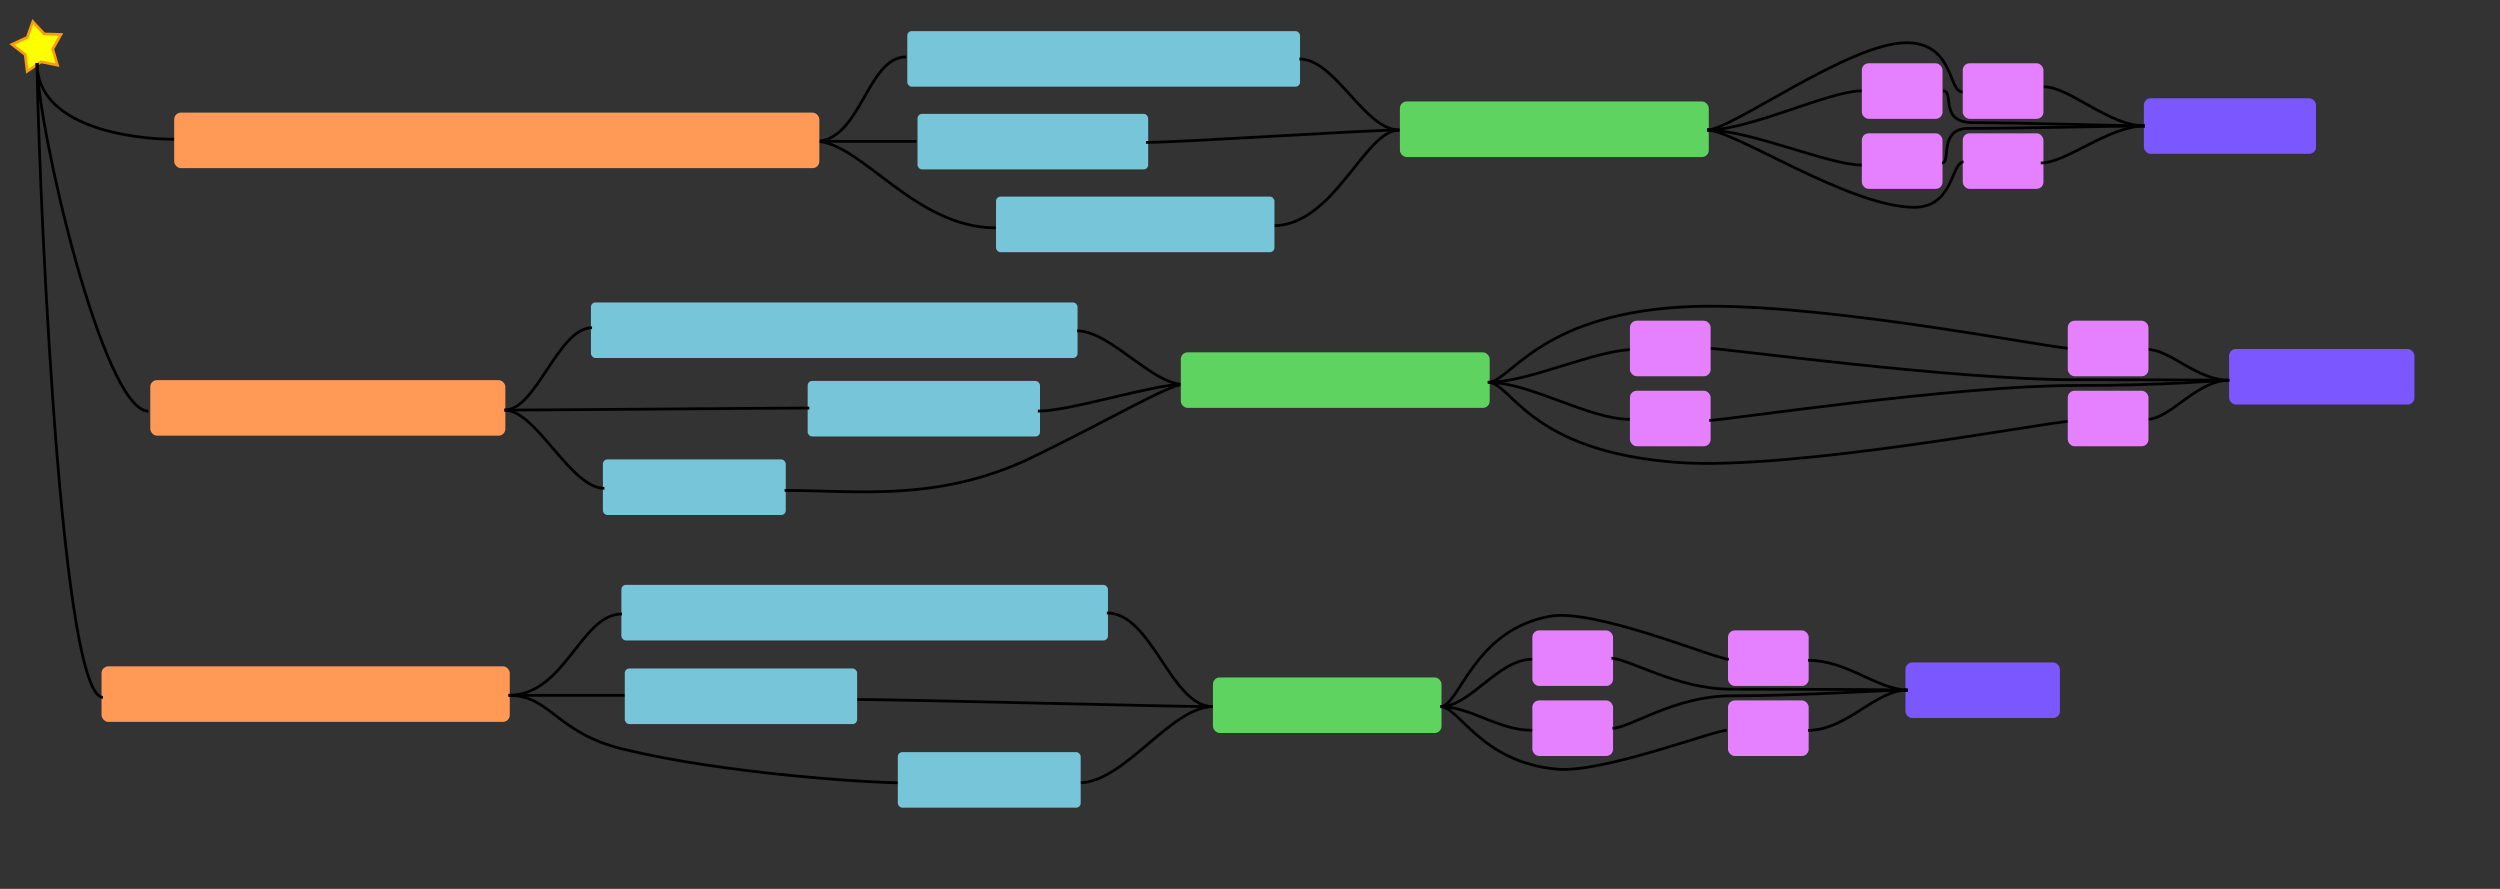 <svg xmlns="http://www.w3.org/2000/svg" xmlns:svg="http://www.w3.org/2000/svg" xmlns:xlink="http://www.w3.org/1999/xlink" id="svg2" width="900" height="320" version="1.1"><rect width="100%" height="100%" fill="#333333" stroke="none"/><defs id="defs4"><linearGradient id="linearGradient5513"><stop id="stop5515" offset="0" style="stop-color:#000;stop-opacity:1"/><stop id="stop5517" offset="1" style="stop-color:#000;stop-opacity:0"/></linearGradient><marker style="overflow:visible" id="Arrow1Mend" orient="auto" refX="0" refY="0"><path style="fill-rule:evenodd;stroke:#000;stroke-width:1pt" id="path3886" d="M 0,0 5,-5 -12.5,0 5,5 0,0 z" transform="matrix(-0.4,0,0,-0.4,-4,0)"/></marker><marker style="overflow:visible" id="Arrow2Lend" orient="auto" refX="0" refY="0"><path style="fill-rule:evenodd;stroke-width:.625;stroke-linejoin:round" id="path3898" d="M 8.719,4.034 -2.207,0.016 8.719,-4.002 c -1.745,2.372 -1.735,5.617 -6e-7,8.035 z" transform="matrix(-1.1,0,0,-1.1,-1.1,0)"/></marker><linearGradient id="linearGradient5519" x1="-104.355" x2="-242.32" y1="220.968" y2="325.207" gradientUnits="userSpaceOnUse" xlink:href="#linearGradient5513"/></defs><g id="layer1" transform="translate(128.483,-155.032)"><path id="path4847" d="m 7.219,-24.101 -2.938,5.251 1.68,5.778 -5.902,-1.171 -4.976,3.383 -0.71,-5.975 -4.755,-3.687 5.463,-2.521 2.037,-5.662 4.086,4.417 z" transform="translate(-113.773,191.541)" style="fill:#ff0;fill-opacity:1;stroke:#fa9c13;stroke-opacity:1"/><rect id="rect5543" width="24.016" height="18.906" x="-109.976" y="455.215" rx="4.378" style="fill:none;stroke:none"><desc id="desc6103">to push connector lines around</desc></rect><rect id="rect6198" width="141.39" height="20" x="198.141" y="166.229" rx="1.614" style="fill:#76c5d9;fill-rule:evenodd;stroke:none;fill-opacity:1"/><rect style="fill:#5fd35f;fill-rule:evenodd;stroke:none" id="rect3419" width="111.198" height="20" x="375.479" y="191.568" rx="2.443"/><rect style="fill:#7b57ff;fill-rule:evenodd;stroke:none;fill-opacity:1" id="rect3528" width="66.717" height="20" x="673.995" y="280.676" rx="2.443"/><rect id="rect3530" width="61.974" height="20" x="643.307" y="190.411" rx="2.443" style="fill:#7b57ff;fill-rule:evenodd;stroke:none;fill-opacity:1"/><rect style="fill:#7b57ff;fill-rule:evenodd;stroke:none;fill-opacity:1" id="rect3532" width="55.597" height="20" x="557.486" y="393.522" rx="2.443"/><rect style="fill:#76c5d9;fill-rule:evenodd;stroke:none;fill-opacity:1" id="rect9751" width="83.028" height="20" x="201.827" y="196.025" rx="1.614"/><rect style="fill:#f95;fill-rule:evenodd;stroke:none" id="rect9755" width="127.825" height="20" x="-74.382" y="291.875" rx="2.443"/><rect id="rect9757" width="146.953" height="20" x="-91.921" y="394.913" rx="2.443" style="fill:#f95;fill-rule:evenodd;stroke:none"/><rect style="fill:#76c5d9;fill-rule:evenodd;stroke:none;fill-opacity:1" id="rect9759" width="175.178" height="20" x="84.258" y="263.909" rx="1.614"/><rect id="rect9761" width="83.642" height="20" x="162.279" y="292.168" rx="1.614" style="fill:#76c5d9;fill-rule:evenodd;stroke:none;fill-opacity:1"/><rect style="fill:#76c5d9;fill-rule:evenodd;stroke:none;fill-opacity:1" id="rect9763" width="65.827" height="20" x="88.559" y="320.427" rx="1.614"/><rect id="rect9765" width="175.178" height="20" x="95.21" y="365.588" rx="1.614" style="fill:#76c5d9;fill-rule:evenodd;stroke:none;fill-opacity:1"/><rect style="fill:#5fd35f;fill-rule:evenodd;stroke:none" id="rect9773" width="82.285" height="20" x="308.179" y="398.913" rx="2.443"/><rect style="fill:#e580ff;fill-rule:evenodd;stroke:none" id="rect9791" width="29.048" height="20" x="541.779" y="177.815" rx="2.443"/><rect id="rect9793" width="29.048" height="20" x="541.779" y="203.021" rx="2.443" style="fill:#e580ff;fill-rule:evenodd;stroke:none"/><rect id="rect9795" width="29.048" height="20" x="578.106" y="177.815" rx="2.443" style="fill:#e580ff;fill-rule:evenodd;stroke:none"/><rect style="fill:#e580ff;fill-rule:evenodd;stroke:none" id="rect9797" width="29.048" height="20" x="578.106" y="203.021" rx="2.443"/><rect id="rect9799" width="29.048" height="20" x="423.163" y="381.98" rx="2.443" style="fill:#e580ff;fill-rule:evenodd;stroke:none"/><rect style="fill:#e580ff;fill-rule:evenodd;stroke:none" id="rect9801" width="29.048" height="20" x="423.163" y="407.185" rx="2.443"/><rect style="fill:#e580ff;fill-rule:evenodd;stroke:none" id="rect9803" width="29.048" height="20" x="493.592" y="381.98" rx="2.443"/><rect id="rect9805" width="29.048" height="20" x="493.592" y="407.185" rx="2.443" style="fill:#e580ff;fill-rule:evenodd;stroke:none"/><path id="path9829" d="m 13.344,22.718 c 0,22.783 33.441,27.43 49.671,27.43" transform="translate(-128.483,155.032)" style="fill:none;stroke:#000;stroke-width:1px;stroke-linecap:butt;stroke-linejoin:miter;stroke-opacity:1"/><path style="fill:none;stroke:#000;stroke-width:1px;stroke-linecap:butt;stroke-linejoin:miter;stroke-opacity:1" id="path9831" d="m 13.344,22.718 c 0,22.783 23.803,125.288 40.033,125.288" transform="translate(-128.483,155.032)"/><path id="path9833" d="m 13.344,22.718 c 0,22.783 7.494,228.336 23.723,228.336" transform="translate(-128.483,155.032)" style="fill:none;stroke:#000;stroke-width:1px;stroke-linecap:butt;stroke-linejoin:miter;stroke-opacity:1"/><path id="path9835" d="m 293.575,50.89 c 16.31,0 18.534,-30.395 32.619,-30.395" transform="translate(-128.483,155.032)" style="fill:none;stroke:#000;stroke-width:1px;stroke-linecap:butt;stroke-linejoin:miter;stroke-opacity:1"/><path style="fill:none;stroke:#000;stroke-width:1px;stroke-linecap:butt;stroke-linejoin:miter;stroke-opacity:1" id="path9837" d="m 293.575,50.89 c 16.31,0 22.241,0 36.326,0" transform="translate(-128.483,155.032)"/><path id="path9839" d="m 293.575,50.89 c 16.31,0 35.585,31.137 64.868,31.137" transform="translate(-128.483,155.032)" style="fill:none;stroke:#000;stroke-width:1px;stroke-linecap:butt;stroke-linejoin:miter;stroke-opacity:1"/><rect id="rect2985" width="232.26" height="20" x="-65.782" y="195.568" rx="2.443" style="fill:#f95;fill-rule:evenodd;stroke:none"/><path id="path9841" d="m 503.748,46.812 c -12.603,0 -22.982,-25.577 -35.956,-25.577" transform="translate(-128.483,155.032)" style="fill:none;stroke:#000;stroke-width:1px;stroke-linecap:butt;stroke-linejoin:miter;stroke-opacity:1"/><path style="fill:none;stroke:#000;stroke-width:1px;stroke-linecap:butt;stroke-linejoin:miter;stroke-opacity:1" id="path9845" d="m 503.748,46.812 c -12.603,0 -78.213,4.448 -91.186,4.448" transform="translate(-128.483,155.032)"/><path id="path9847" d="m 503.748,46.812 c -12.603,0 -23.353,34.473 -45.593,34.473" transform="translate(-128.483,155.032)" style="fill:none;stroke:#000;stroke-width:1px;stroke-linecap:butt;stroke-linejoin:miter;stroke-opacity:1"/><rect id="rect9753" width="100.229" height="20" x="230.086" y="225.82" rx="1.614" style="fill:#76c5d9;fill-rule:evenodd;stroke:none;fill-opacity:1"/><path id="path9849" d="m 614.58,46.812 c 15.568,0 43.74,-14.086 55.601,-14.086" transform="translate(-128.483,155.032)" style="fill:none;stroke:#000;stroke-width:1px;stroke-linecap:butt;stroke-linejoin:miter;stroke-opacity:1"/><path style="fill:none;stroke:#000;stroke-width:1px;stroke-linecap:butt;stroke-linejoin:miter;stroke-opacity:1" id="path9851" d="m 614.58,46.812 c 15.568,0 43.74,12.603 55.601,12.603" transform="translate(-128.483,155.032)"/><path id="path9853" d="m 614.58,46.812 c 9.674,0 51.333,27.813 74.558,27.813 14.282,0 13.25,-16.322 17.741,-16.322" transform="translate(-128.483,155.032)" style="fill:none;stroke:#000;stroke-width:1px;stroke-linecap:butt;stroke-linejoin:miter;stroke-opacity:1"/><path style="fill:none;stroke:#000;stroke-width:1px;stroke-linecap:butt;stroke-linejoin:miter;stroke-opacity:1" id="path9855" d="m 614.58,46.812 c 8.707,0 51.223,-31.423 71.685,-31.423 17.242,0 15.014,17.708 20.242,17.708" transform="translate(-128.483,155.032)"/><path id="path9857" d="m 699.465,32.727 c 4.424,0 -1.794,11.434 10.98,11.434 16.349,0 54.892,1.169 61.673,1.169" transform="translate(-128.483,155.032)" style="fill:none;stroke:#000;stroke-width:1px;stroke-linecap:butt;stroke-linejoin:miter;stroke-opacity:1"/><path style="fill:none;stroke:#000;stroke-width:1px;stroke-linecap:butt;stroke-linejoin:miter;stroke-opacity:1" id="path9859" d="m 699.094,58.674 c 3.514,0 -1.474,-12.456 9.669,-12.456 18.631,0 55.3,-0.888 63.354,-0.888" transform="translate(-128.483,155.032)"/><path id="path9861" d="m 734.679,58.674 c 9.267,0 24.465,-13.344 37.438,-13.344" transform="translate(-128.483,155.032)" style="fill:none;stroke:#000;stroke-width:1px;stroke-linecap:butt;stroke-linejoin:miter;stroke-opacity:1"/><path style="fill:none;stroke:#000;stroke-width:1px;stroke-linecap:butt;stroke-linejoin:miter;stroke-opacity:1" id="path9863" d="m 735.791,31.244 c 9.267,0 23.353,14.086 36.326,14.086" transform="translate(-128.483,155.032)"/><path id="path9865" d="m 181.631,147.636 c 11.491,0 19.275,-29.654 31.507,-29.654" transform="translate(-128.483,155.032)" style="fill:none;stroke:#000;stroke-width:1px;stroke-linecap:butt;stroke-linejoin:miter;stroke-opacity:1"/><path style="fill:none;stroke:#000;stroke-width:1px;stroke-linecap:butt;stroke-linejoin:miter;stroke-opacity:1" id="path9867" d="m 181.631,147.636 c 11.491,0 97.488,-0.741 109.72,-0.741" transform="translate(-128.483,155.032)"/><path id="path9869" d="m 181.631,147.636 c 11.491,0 23.723,28.171 35.956,28.171" transform="translate(-128.483,155.032)" style="fill:none;stroke:#000;stroke-width:1px;stroke-linecap:butt;stroke-linejoin:miter;stroke-opacity:1"/><path id="path9871" d="m 425.906,138.369 c -11.12,0 -26.318,-19.275 -38.18,-19.275" transform="translate(-128.483,155.032)" style="fill:none;stroke:#000;stroke-width:1px;stroke-linecap:butt;stroke-linejoin:miter;stroke-opacity:1"/><path style="fill:none;stroke:#000;stroke-width:1px;stroke-linecap:butt;stroke-linejoin:miter;stroke-opacity:1" id="path9873" d="m 425.906,138.369 c -11.12,0 -40.404,9.638 -52.265,9.638" transform="translate(-128.483,155.032)"/><path id="path9875" d="m 425.906,138.369 c -5.016,0 -28.95,14.071 -54.385,26.307 -33.685,16.204 -62.91,11.872 -89.066,11.872" transform="translate(-128.483,155.032)" style="fill:none;stroke:#000;stroke-width:1px;stroke-linecap:butt;stroke-linejoin:miter;stroke-opacity:1"/><path id="path9877" d="m 535.626,137.628 c 15.198,0 38.55,-11.862 53.377,-11.862" transform="translate(-128.483,155.032)" style="fill:none;stroke:#000;stroke-width:1px;stroke-linecap:butt;stroke-linejoin:miter;stroke-opacity:1"/><rect id="rect9771" width="111.198" height="20" x="296.613" y="281.875" rx="2.443" style="fill:#5fd35f;fill-rule:evenodd;stroke:none"/><path style="fill:none;stroke:#000;stroke-width:1px;stroke-linecap:butt;stroke-linejoin:miter;stroke-opacity:1" id="path9879" d="m 535.626,137.628 c 15.198,0 36.326,13.344 51.153,13.344" transform="translate(-128.483,155.032)"/><path id="path9881" d="m 535.626,137.628 c 8.083,0 17.771,-23.848 69.291,-27.088 45.343,-2.851 133.2,14.855 140.14,14.855" transform="translate(-128.483,155.032)" style="fill:none;stroke:#000;stroke-width:1px;stroke-linecap:butt;stroke-linejoin:miter;stroke-opacity:1"/><path style="fill:none;stroke:#000;stroke-width:1px;stroke-linecap:butt;stroke-linejoin:miter;stroke-opacity:1" id="path9883" d="m 535.626,137.628 c 8.64,0 14.257,24.939 68.525,28.868 41.192,2.982 134.138,-14.782 140.536,-14.782" transform="translate(-128.483,155.032)"/><rect style="fill:#e580ff;fill-rule:evenodd;stroke:none" id="rect9781" width="29.048" height="20" x="458.3" y="295.69" rx="2.443"/><path id="path9885" d="m 802.512,136.886 c -11.862,0 -21.128,-11.12 -29.654,-11.12" transform="translate(-128.483,155.032)" style="fill:none;stroke:#000;stroke-width:1px;stroke-linecap:butt;stroke-linejoin:miter;stroke-opacity:1"/><path style="fill:none;stroke:#000;stroke-width:1px;stroke-linecap:butt;stroke-linejoin:miter;stroke-opacity:1" id="path9887" d="m 802.512,136.886 c -11.862,0 -21.128,14.086 -29.654,14.086" transform="translate(-128.483,155.032)"/><rect id="rect9789" width="29.048" height="20" x="615.915" y="295.69" rx="2.443" style="fill:#e580ff;fill-rule:evenodd;stroke:none"/><path id="path9889" d="m 802.512,136.886 c -4.564,0 -20.52,1.891 -55.495,1.891 -43.645,0 -126.451,12.566 -131.697,12.566" transform="translate(-128.483,155.032)" style="fill:none;stroke:#000;stroke-width:1px;stroke-linecap:butt;stroke-linejoin:miter;stroke-opacity:1"/><path style="fill:none;stroke:#000;stroke-width:1px;stroke-linecap:butt;stroke-linejoin:miter;stroke-opacity:1" id="path9891" d="m 802.512,136.886 c -4.898,0 -20.203,-0.182 -55.96,-0.182 -43.325,0 -126.226,-11.308 -131.231,-11.308" transform="translate(-128.483,155.032)"/><rect id="rect9779" width="29.048" height="20" x="458.3" y="270.484" rx="2.443" style="fill:#e580ff;fill-rule:evenodd;stroke:none"/><rect style="fill:#e580ff;fill-rule:evenodd;stroke:none" id="rect9787" width="29.048" height="20" x="615.915" y="270.484" rx="2.443"/><path id="path9893" d="m 183.114,250.313 c 20.387,0 25.947,-29.283 40.774,-29.283" transform="translate(-128.483,155.032)" style="fill:none;stroke:#000;stroke-width:1px;stroke-linecap:butt;stroke-linejoin:miter;stroke-opacity:1"/><path style="fill:none;stroke:#000;stroke-width:1px;stroke-linecap:butt;stroke-linejoin:miter;stroke-opacity:1" id="path9895" d="m 183.114,250.313 c 11.12,0 27.059,0 41.886,0" transform="translate(-128.483,155.032)"/><path id="path9897" d="m 183.114,250.313 c 15.117,0 16.899,13.385 40.863,19.287 37.057,9.127 90.619,12.221 99.623,12.221" transform="translate(-128.483,155.032)" style="fill:none;stroke:#000;stroke-width:1px;stroke-linecap:butt;stroke-linejoin:miter;stroke-opacity:1"/><path id="path9899" d="m 436.656,254.39 c -15.198,0 -21.87,-33.731 -38.18,-33.731" transform="translate(-128.483,155.032)" style="fill:none;stroke:#000;stroke-width:1px;stroke-linecap:butt;stroke-linejoin:miter;stroke-opacity:1"/><path style="fill:none;stroke:#000;stroke-width:1px;stroke-linecap:butt;stroke-linejoin:miter;stroke-opacity:1" id="path9901" d="m 436.656,254.39 c -15.198,0 -113.056,-2.595 -129.366,-2.595" transform="translate(-128.483,155.032)"/><rect style="fill:#76c5d9;fill-rule:evenodd;stroke:none;fill-opacity:1" id="rect9767" width="83.642" height="20" x="96.439" y="395.69" rx="1.614"/><path id="path9903" d="m 436.656,254.39 c -15.198,0 -31.878,27.43 -48.188,27.43" transform="translate(-128.483,155.032)" style="fill:none;stroke:#000;stroke-width:1px;stroke-linecap:butt;stroke-linejoin:miter;stroke-opacity:1"/><rect id="rect9769" width="65.827" height="20" x="194.732" y="425.793" rx="1.614" style="fill:#76c5d9;fill-rule:evenodd;stroke:none;fill-opacity:1"/><path id="path9905" d="m 518.575,254.39 c 10.75,0 20.758,-17.051 32.99,-17.051" transform="translate(-128.483,155.032)" style="fill:none;stroke:#000;stroke-width:1px;stroke-linecap:butt;stroke-linejoin:miter;stroke-opacity:1"/><path style="fill:none;stroke:#000;stroke-width:1px;stroke-linecap:butt;stroke-linejoin:miter;stroke-opacity:1" id="path9907" d="m 518.575,254.39 c 10.75,0 20.758,8.526 32.99,8.526" transform="translate(-128.483,155.032)"/><path id="path9909" d="m 518.575,254.39 c 6.714,0 14.519,20.006 41.896,22.503 16.458,1.501 56.559,-13.978 61.152,-13.978" transform="translate(-128.483,155.032)" style="fill:none;stroke:#000;stroke-width:1px;stroke-linecap:butt;stroke-linejoin:miter;stroke-opacity:1"/><path style="fill:none;stroke:#000;stroke-width:1px;stroke-linecap:butt;stroke-linejoin:miter;stroke-opacity:1" id="path9911" d="m 518.575,254.39 c 6.769,0 11.663,-27.519 39.375,-32.526 16.297,-2.945 59.884,15.475 64.414,15.475" transform="translate(-128.483,155.032)"/><path id="path9913" d="M 686.862,248.46 C 675.371,248.089 664.992,237.71 650.906,237.71" transform="translate(-128.483,155.032)" style="fill:none;stroke:#000;stroke-width:1px;stroke-linecap:butt;stroke-linejoin:miter;stroke-opacity:1"/><path style="fill:none;stroke:#000;stroke-width:1px;stroke-linecap:butt;stroke-linejoin:miter;stroke-opacity:1" id="path9915" d="m 686.862,248.46 c -11.491,-0.371 -21.87,14.456 -35.956,14.456" transform="translate(-128.483,155.032)"/><path id="path9917" d="m 686.862,248.46 c -6.442,-0.208 -37.348,2.046 -63.673,2.046 -20.414,0 -36.521,11.669 -42.711,11.669" transform="translate(-128.483,155.032)" style="fill:none;stroke:#000;stroke-width:1px;stroke-linecap:butt;stroke-linejoin:miter;stroke-opacity:1"/><path style="fill:none;stroke:#000;stroke-width:1px;stroke-linecap:butt;stroke-linejoin:miter;stroke-opacity:1" id="path9919" d="m 686.862,248.46 c -6.794,-0.219 -36.649,-0.368 -64.083,-0.368 -18.835,0 -36.914,-11.123 -42.671,-11.123" transform="translate(-128.483,155.032)"/></g></svg>
